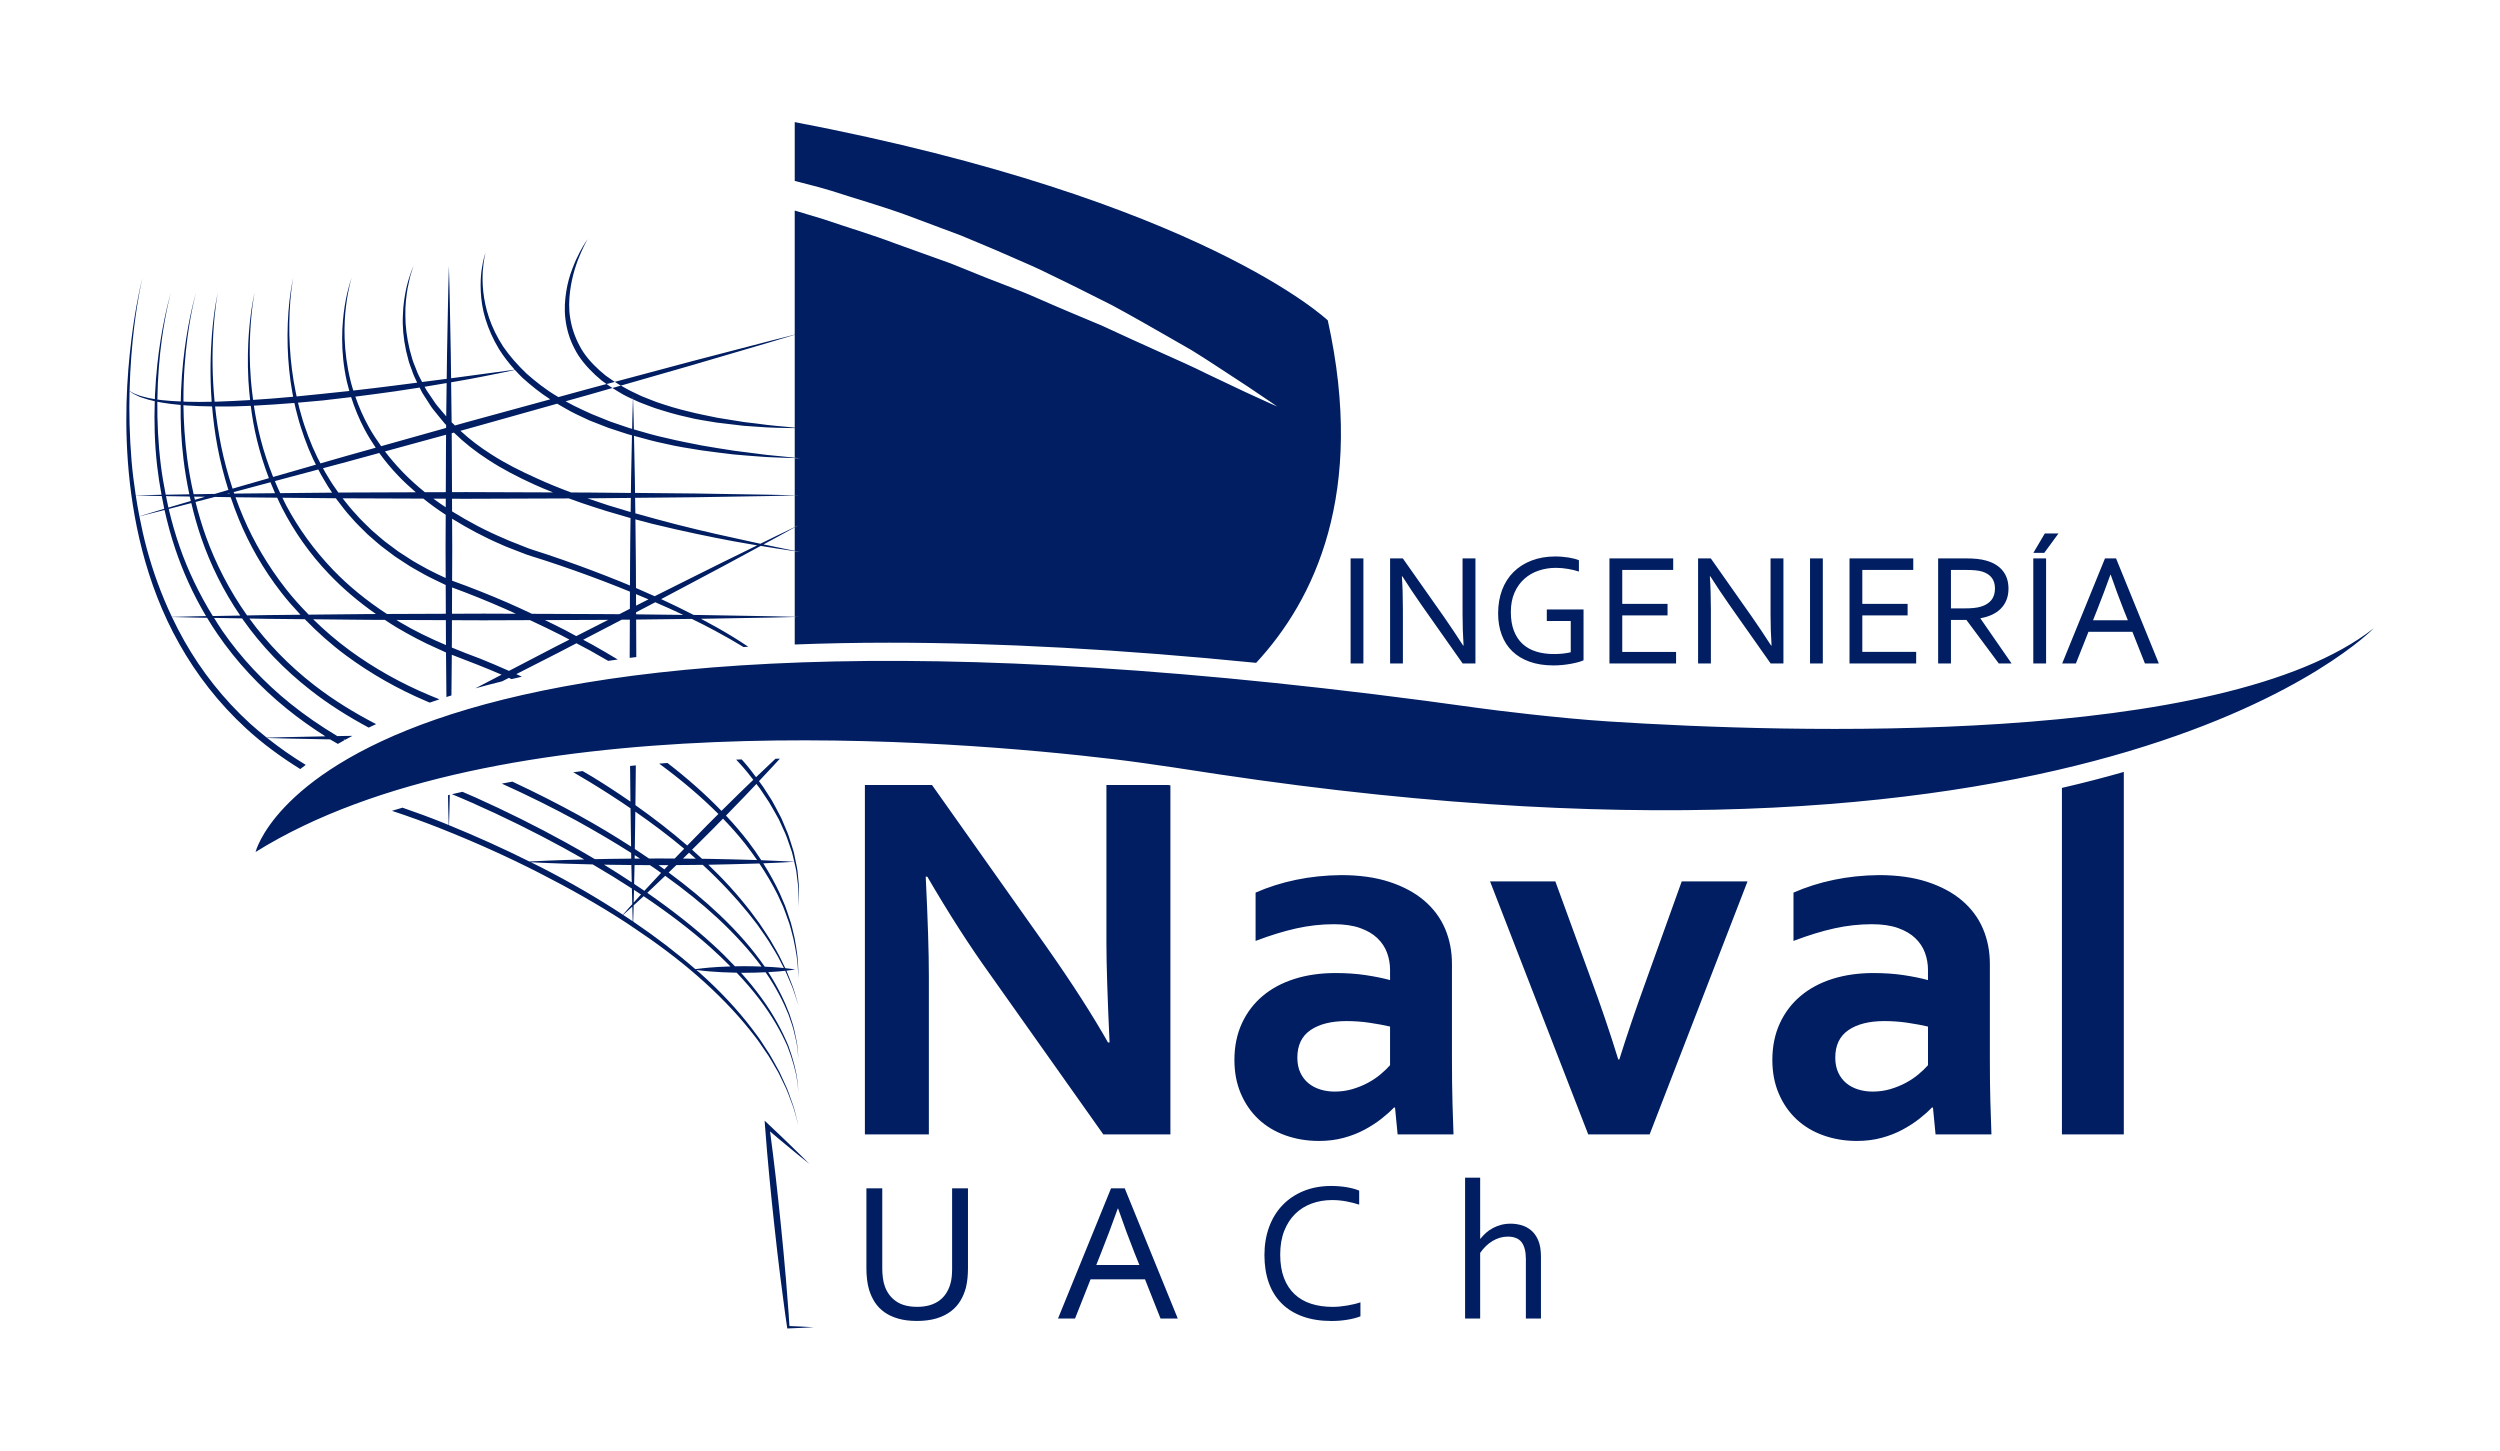 <?xml version="1.0" encoding="UTF-8"?>
<svg id="Layer_2" data-name="Layer 2" xmlns="http://www.w3.org/2000/svg" viewBox="0 0 2047 1187.77">
  <g id="Logos-IngNaval">
    <g id="Logo-IngNaval-Oficial-Pantone2758C">
      <rect y="0" width="2047" height="1187.77" style="fill: none;"/>
      <path d="M1943.57,514.47s-219.46,228.62-946.41,119.43c-12.23-1.84-54.69-8.61-84.86-12.22-132.18-15.8-506.13-46.91-703.04,75.94,0,0,59.71-250.1,1000.94-117.95,13.62,1.91,66.2,8.43,106.68,11.04,147.42,9.51,502.91,21.09,626.69-76.26Zm-451.04-57.25h-10.48v86.02h10.48v-86.02Zm-343.84,42.11c0-10.46-.28-19.61-.84-27.45h.39c4.58,7.24,9.78,15.03,15.62,23.4l33.75,47.95h10.48v-86.02h-10.55v45.78c0,8.69,.28,17.23,.83,25.58h-.38c-5.14-8.02-10.35-15.82-15.62-23.4l-33.75-47.96h-10.41v86.02h10.48v-43.9Zm223.69,34.46h-44.08v-29.89h37.09v-9.46h-37.09v-27.76h41.72v-9.46h-52.2v86.02h54.56v-9.45Zm-134.08-.52c3.81,3.69,8.53,6.53,14.17,8.55,5.63,2.01,12.15,3.03,19.51,3.03,2.49,0,5-.13,7.56-.38,2.54-.26,4.94-.61,7.16-1.03,2.23-.43,4.22-.89,5.95-1.38,1.73-.49,3.05-.97,3.95-1.44v-41.6h-30.08v9.45h19.61v25.59c-1.87,.47-4.01,.83-6.42,1.09-2.41,.26-4.85,.38-7.32,.38-5.34,0-10.2-.67-14.56-2.02-4.36-1.35-8.07-3.44-11.14-6.26-3.06-2.83-5.42-6.41-7.1-10.74s-2.51-9.47-2.51-15.43,1.01-11.39,3.03-15.91c2.01-4.52,4.71-8.28,8.1-11.28,3.38-3,7.3-5.24,11.73-6.71,4.44-1.48,9.1-2.23,13.99-2.23,3.34,0,6.68,.29,10.02,.88,3.35,.57,6.31,1.29,8.87,2.15v-9.26c-.99-.43-2.2-.83-3.67-1.23-1.45-.38-3.04-.71-4.76-.99-1.71-.28-3.51-.49-5.4-.64-1.89-.16-3.77-.22-5.66-.22-6.98,0-13.38,1.1-19.18,3.31-5.81,2.2-10.76,5.34-14.85,9.41-4.1,4.07-7.23,8.99-9.39,14.72-2.16,5.75-3.24,12.13-3.24,19.16,0,6.47,.99,12.34,2.96,17.61,1.97,5.27,4.86,9.75,8.68,13.44Zm162.57-33.94c0-10.46-.29-19.61-.85-27.45h.4c4.57,7.24,9.78,15.03,15.61,23.4l33.76,47.95h10.48v-86.02h-10.55v45.78c0,8.69,.27,17.23,.83,25.58h-.38c-5.15-8.02-10.35-15.82-15.63-23.4l-33.74-47.96h-10.41v86.02h10.48v-43.9Zm298.9,43.9h-11.25l35.04-86.02h9.06l35.02,86.02h-11.38l-10.26-25.91h-35.96l-10.28,25.91Zm14.01-35.36h28.52l-3.26-8.1c-3.53-8.91-7.13-18.63-10.8-29.19h-.25c-3.85,10.71-7.51,20.44-11,29.19l-3.22,8.1Zm-28.27-71.09h-11.2l-9.38,15.88h8.93l11.65-15.88Zm-569.16,20.43h-10.48v86.02h10.48v-86.02Zm571.95,471.64h50.67v-296.8c-15.86,4.56-32.75,8.94-50.67,13.08v283.72Zm-90.87-385.63h-10.48v-86.02h22.29c3.76,0,6.97,.15,9.6,.43,2.63,.27,5.04,.71,7.22,1.32,5.98,1.63,10.57,4.4,13.74,8.32,3.17,3.92,4.75,8.82,4.75,14.69,0,3.47-.56,6.58-1.66,9.32-1.12,2.74-2.68,5.13-4.7,7.14-2,2.01-4.43,3.65-7.22,4.95-2.81,1.28-5.94,2.23-9.36,2.82v.26l25.46,36.77h-10.48l-26.49-35.61h-12.66v35.61Zm0-45.06h10.35c3.22,0,5.96-.11,8.23-.33,2.27-.21,4.32-.6,6.12-1.16,3.64-1.11,6.43-2.89,8.41-5.33,1.98-2.44,2.95-5.63,2.95-9.58-.02-3.69-.97-6.66-2.81-8.91-1.84-2.25-4.41-3.87-7.65-4.85-1.55-.47-3.4-.82-5.53-1.03-2.16-.21-4.86-.31-8.16-.31h-11.9v31.5Zm-28.47,35.61h-44.1v-29.89h37.09v-9.46h-37.09v-27.76h41.72v-9.46h-52.2v86.02h54.58v-9.45Zm106.38-76.57h-10.48v86.02h10.48v-86.02Zm-895.75,581.94c0,2.01-.1,4.1-.32,6.25-.21,2.16-.58,4.1-1.11,5.86-.8,2.81-1.94,5.38-3.43,7.68-1.49,2.31-3.34,4.29-5.57,5.94-2.23,1.65-4.84,2.92-7.84,3.82-3.01,.89-6.45,1.35-10.32,1.35-7.13,0-12.84-1.49-17.17-4.46-4.33-2.97-7.42-7.03-9.29-12.19-.74-2.06-1.28-4.36-1.62-6.89-.34-2.52-.52-4.98-.52-7.36v-66.12h-12.99v65.8c0,2.86,.18,5.81,.52,8.83,.34,3.03,.92,5.87,1.71,8.53,1.13,3.66,2.68,7.04,4.7,10.15,2.02,3.11,4.61,5.79,7.77,8.05,3.15,2.26,6.93,4.02,11.35,5.3,4.4,1.27,9.52,1.91,15.37,1.91s11.43-.69,15.97-2.08c4.54-1.38,8.43-3.29,11.67-5.74,3.25-2.43,5.87-5.34,7.88-8.68,2.02-3.34,3.54-6.97,4.55-10.91,.58-2.34,1-4.86,1.27-7.57,.26-2.71,.4-5.31,.4-7.8v-65.8h-12.99v66.12Zm-136.25,6.19c-1.17-13.75-2.44-27.49-3.85-41.21-1.33-13.73-2.9-27.44-4.41-41.15-1.4-12.2-2.93-24.39-4.55-36.57,4.71,4.01,9.39,8.06,14.2,11.96,5.98,4.9,11.91,9.87,17.99,14.66-5.43-5.52-11.01-10.87-16.54-16.28-5.5-5.44-11.19-10.67-16.79-15.99l-3.33-3.17,.35,4.69c1.03,13.76,2.21,27.51,3.52,41.25,1.36,13.73,2.68,27.46,4.23,41.17,1.47,13.72,3.08,27.42,4.79,41.11,1.86,13.68,3.44,27.38,5.53,41.03l.14,.93,.85-.04c6.94-.3,13.87-.55,20.81-.99-6.63-.42-13.26-.67-19.88-.95-.79-13.51-2.05-26.96-3.04-40.45Zm314.99-116.49v-285.81c-.62-.09-1.26-.19-1.89-.28h-50.5v129.57c0,16.96,.86,44.05,2.57,81.25h-1.28c-12.83-22.67-29.51-48.61-50.03-77.83l-94.08-132.99h-54.95v286.09h52.38v-129.57c0-19.24-.86-46.4-2.57-81.46h1.29c17.53,30.07,34.49,56.52,50.89,79.32l93.23,131.71h54.95Zm-329.43-64.85c-2.25-3.29-4.58-6.71-7.01-10.27-2.39-3.57-5.33-6.95-8.1-10.61-11.5-14.36-25.95-29.37-43.01-44.26-15.43-13.45-33.13-26.73-52.46-39.59-.03,1.19-.05,1.88-.05,1.88,0,0-.02-.72-.06-1.95-2.02-1.34-3.97-2.71-6.03-4.04-21.77-14.17-45.65-27.65-70.89-40.53-25.24-12.89-51.99-24.92-79.63-35.92-13.38-5.33-26.9-10.24-40.74-14.79,2.82-.9,5.78-1.72,8.65-2.59,11.47,3.96,22.88,8.15,33.98,12.63,1.29,.52,2.56,1.07,3.84,1.6-.09-3.39-.22-8.29-.39-14.52-.06-2.97-.12-6.34-.19-9.9,.49-.12,.96-.25,1.45-.37-.07,3.71-.14,7.19-.2,10.28-.17,6.3-.3,11.24-.39,14.63,22.7,9.25,44.71,19.2,65.81,29.74,1.37-.08,2.92-.16,4.84-.27,6.08-.22,14.77-.76,25.19-1.01,4.63-.11,9.64-.26,14.88-.41-5.76-3.3-11.61-6.57-17.55-9.81-23.49-12.82-48.33-25.09-74.02-36.47-5.53-2.46-11.14-4.82-16.75-7.15,2.81-.68,5.71-1.3,8.57-1.96,3.42,1.47,6.88,2.91,10.26,4.43,25.78,11.55,50.67,23.98,74.23,36.97,8.2,4.48,16.15,9.09,23.97,13.75,3.92-.1,7.91-.18,12.03-.24,5.75-.1,11.72-.16,17.74-.2-.03-1.54-.05-3.1-.07-4.69-14.17-8.97-29.08-17.75-44.61-26.32-19.55-10.64-40.1-20.84-61.31-30.41,2.88-.54,5.76-1.09,8.67-1.62,18.96,8.84,37.33,18.18,54.93,27.86,14.73,8.15,28.81,16.63,42.25,25.31,0-.11,0-.22,0-.34-.11-9.62-.28-20.04-.44-30.99-10.76-7.36-21.96-14.61-33.61-21.68-4.35-2.64-8.77-5.24-13.23-7.84,2.54-.33,5.08-.66,7.64-.97,2.67,1.59,5.44,3.14,8.07,4.75,10.75,6.58,21.1,13.36,31.05,20.27-.13-9.39-.24-19.17-.29-29.22,1.58-.14,3.11-.31,4.7-.45-.06,11.24-.18,22.17-.33,32.56,15.28,10.79,29.5,21.87,42.43,33.06,5.46-5.6,11.01-11.27,16.63-16.99,2.97-2.97,5.92-5.9,8.87-8.85-14.14-14.18-30.5-28.02-48.48-41.24,2.27-.17,4.5-.36,6.79-.52,16.35,12.6,31.24,25.79,44.21,39.23,5.25-5.22,10.45-10.37,15.49-15.26,3.62-3.55,7.15-6.92,10.57-10.18-3.35-4.36-6.78-8.66-10.5-12.72-1.13-1.33-2.38-2.54-3.54-3.83,1.51-.05,3.02-.1,4.53-.14,.51,.6,1.07,1.14,1.57,1.75,3.62,4.08,6.95,8.4,10.21,12.78,3.91-3.71,7.63-7.22,11.03-10.48,1.69-1.62,3.33-3.16,4.89-4.62,1.19-.02,2.38-.02,3.58-.04-1.95,2.15-4.01,4.4-6.29,6.82-3.36,3.56-6.98,7.46-10.82,11.57,1.13,1.55,2.29,3.08,3.41,4.64l7.07,11.02c2.19,3.77,4.13,7.69,6.2,11.53,2.21,3.77,3.54,7.97,5.35,11.93,1.85,3.96,3.11,8.14,4.39,12.3l1.96,6.23c.54,2.11,.9,4.26,1.36,6.39,.8,4.28,1.97,8.49,2.15,12.86,.29,4.34,1.01,8.65,.88,12.99l-.36,13.01-.12-12.99c-.02-4.32-.94-8.6-1.33-12.89-.26-3.73-1.23-7.34-2.08-10.96-1.33,.07-4.32,.24-8.74,.49-4.32,.16-10,.47-16.63,.73,5.34,8.47,9.91,16.81,13.59,24.76,1.47,3.42,2.89,6.73,4.26,9.93,1.25,3.24,2.2,6.47,3.25,9.51,2.27,6.04,3.25,11.91,4.57,17.07,2,10.48,2.95,18.84,2.94,24.54,.19,5.7,.29,8.74,.29,8.74,0,0-.2-3.03-.59-8.72-.16-5.71-1.47-13.99-3.68-24.32-1.44-5.1-2.55-10.89-4.96-16.82-1.12-2.99-2.14-6.15-3.46-9.33-1.44-3.13-2.93-6.37-4.47-9.72-4.06-8.19-9.09-16.79-14.94-25.51-1.76,.06-3.5,.12-5.37,.16-10.42,.24-22.58,.71-35.61,.87-.25,0-.53,0-.79,0,2.76,2.65,5.5,5.3,8.1,7.95,13.44,13.61,24.59,27.21,33.6,39.86,4.27,6.49,8.46,12.43,11.65,18.36,1.64,2.93,3.37,5.66,4.73,8.42,1.35,2.77,2.63,5.41,3.85,7.91,.39,.74,.72,1.47,1.07,2.2,1.75,.21,3.31,.41,4.55,.54,2.29,.29,3.6,.53,3.6,.53,0,0-1.31,.24-3.6,.53-1,.1-2.25,.27-3.6,.43,1.48,3.39,2.62,6.61,3.77,9.45,1.68,3.99,2.72,7.52,3.54,10.38,1.7,5.71,2.6,8.75,2.6,8.75,0,0-1-3.01-2.88-8.66-.9-2.83-2.05-6.32-3.86-10.24-1.29-2.87-2.54-6.14-4.16-9.58-1.49,.18-3.09,.36-4.88,.5-2.71,.24-5.8,.44-9.02,.61,7.96,12.36,13.59,24.16,17.37,34.28,1.77,5.76,3.72,10.79,4.44,15.44,.91,4.59,1.95,8.44,2.07,11.67,.61,6.41,.93,9.83,.93,9.83,0,0-.41-3.41-1.17-9.8-.19-3.22-1.33-7.04-2.34-11.58-.83-4.6-2.89-9.57-4.79-15.24-4.11-10.22-10.15-22.11-18.67-34.49-5.54,.26-11.53,.43-17.58,.44-.85,0-1.7-.02-2.55-.03,6.14,6.84,11.7,13.65,16.53,20.34,10.33,14.17,17.47,27.77,22.24,39.39,4.3,11.82,6.5,21.47,7.32,28.13,.66,6.68,1.02,10.24,1.02,10.24,0,0-.44-3.55-1.25-10.21-.97-6.62-3.39-16.2-7.93-27.82-5.01-11.44-12.41-24.75-22.97-38.55-5.4-7.09-11.61-14.3-18.5-21.56-8.33-.15-16.34-.54-22.65-1.1-3.92-.31-7.19-.8-9.48-1.04-.34-.04-.61-.08-.91-.12,.87,.76,1.8,1.51,2.66,2.27,17.06,15.16,31.29,30.62,42.53,45.35,2.72,3.75,5.59,7.21,7.92,10.86,2.36,3.63,4.64,7.13,6.82,10.49,2.08,3.42,3.84,6.85,5.65,10.05,.89,1.61,1.76,3.18,2.6,4.71,.73,1.59,1.44,3.15,2.13,4.66,1.37,3.03,2.67,5.89,3.9,8.58,1.19,2.71,1.97,5.38,2.87,7.8,1.75,4.85,3.24,8.98,3.96,12.47,1.73,6.89,2.66,10.57,2.66,10.57,0,0-1-3.65-2.89-10.5-.79-3.47-2.37-7.56-4.22-12.36-.96-2.39-1.79-5.03-3.03-7.7-1.28-2.66-2.63-5.48-4.07-8.46-.72-1.49-1.46-3.02-2.22-4.58-.88-1.51-1.77-3.05-2.69-4.63-1.87-3.14-3.69-6.5-5.84-9.86Zm-134.31-156c7.77,4.76,15.32,9.58,22.68,14.46-.1-4.43-.21-9.15-.31-14.17-6.05-.05-12.05-.1-17.83-.21-1.54-.02-3.02-.06-4.54-.08Zm15.42,40.98c1-1.13,2.51-2.85,4.56-5.18,.95-1.03,1.99-2.19,3.12-3.45-.08-3.83-.18-8.09-.29-12.81-10.29-6.68-20.99-13.27-32.07-19.74-7.8-.2-15.18-.44-21.8-.59-10.42-.25-19.11-.78-25.19-1.01-1.37-.08-2.56-.14-3.66-.2,2.93,1.47,5.9,2.9,8.79,4.39,23.71,12.11,45.99,25.11,66.56,38.59Zm8.06,5.36c-.09-3.06-.2-7.06-.34-11.97,0,0,0-.02,0-.03-.83,.76-1.68,1.53-2.4,2.21-2.29,2.04-3.98,3.56-5.11,4.56,2.65,1.74,5.26,3.48,7.85,5.23Zm105.48,37.07c-9.64-12.99-21.8-26.46-36.25-39.87-12.58-11.64-26.95-23.18-42.64-34.42-4.33,4.11-8.44,7.99-12.17,11.57-.86,.83-1.66,1.57-2.5,2.36,19.95,13.85,38.09,28.07,53.78,42.41,6.49,5.9,12.41,11.84,18,17.76,2.49-.05,5.01-.09,7.54-.09,4.84,0,9.66,.12,14.24,.29Zm-76.26-83.04c-2.45,0-4.87,.02-7.32,.03-.24,0-.48,0-.73,0,1.62,1.15,3.17,2.32,4.76,3.47,1.09-1.16,2.17-2.31,3.3-3.5Zm28.09-.23c-7.04,.1-14.24,.16-21.57,.2-2.14,2.08-4.24,4.11-6.31,6.08,15.42,11.4,29.55,23.07,41.93,34.86,14.91,14.11,27.22,28.48,36.74,42.23,4.33,.2,8.41,.45,11.93,.76,1.37,.11,2.54,.25,3.73,.38-.28-.54-.53-1.07-.83-1.61-1.27-2.46-2.61-5.05-4.01-7.77-1.42-2.71-3.21-5.38-4.91-8.25-3.3-5.81-7.62-11.61-12-17.95-9.27-12.32-20.65-25.52-34.13-38.87-3.38-3.36-6.9-6.72-10.55-10.08Zm19.07-40.33c6.58,7.04,12.65,14.13,18.12,21.23,3.94,5.11,7.44,10.22,10.74,15.3,7.37,.27,13.62,.63,18.3,.8,4.4,.25,7.38,.41,8.72,.49-.13-.55-.26-1.09-.38-1.64-.51-2.09-.93-4.21-1.52-6.28l-2.11-6.12c-1.38-4.08-2.73-8.17-4.67-12.04-1.9-3.87-3.32-7.96-5.6-11.63-2.15-3.73-4.16-7.54-6.43-11.2l-7.16-10.75c-1.02-1.37-2.08-2.71-3.1-4.08-3.11,3.32-6.32,6.73-9.7,10.23-4.87,5.1-10,10.37-15.21,15.68Zm-27.79,27.92c2.81,2.48,5.48,4.97,8.16,7.45,1.98,.03,4.04,.03,5.98,.07,13.03,.16,25.19,.63,35.61,.87,1.22,.03,2.32,.07,3.49,.11-3.04-4.41-6.24-8.85-9.75-13.3-5.47-6.93-11.56-13.81-18.14-20.63-2.92,2.97-5.82,5.94-8.76,8.92-5.58,5.57-11.11,11.09-16.58,16.51Zm-7.41,7.28c3.56,.02,6.98,.07,10.47,.11-1.86-1.64-3.65-3.29-5.56-4.93-1.64,1.62-3.28,3.24-4.9,4.82Zm-39.47-7.86c3.95,2.58,7.8,5.19,11.62,7.82,2.86-.01,5.7-.03,8.57-.04,4.18,.02,8.31,.04,12.46,.06,.17-.18,.33-.35,.5-.53,2.34-2.46,4.84-5.01,7.28-7.52-12.27-10.26-25.67-20.41-40-30.36-.15,9.93-.3,19.47-.4,28.28,0,.78-.02,1.52-.03,2.29Zm-.12,7.87c1.44,0,2.91-.01,4.36-.02-1.44-.94-2.85-1.89-4.31-2.82-.02,.97-.03,1.89-.05,2.84Zm-.43,20.74c2.81,1.88,5.64,3.75,8.39,5.64,.89-.96,1.74-1.89,2.69-2.89,3.42-3.62,7.1-7.59,11-11.77-1.99-1.4-3.91-2.82-5.94-4.21-1.06-.72-2.18-1.43-3.25-2.15-4.19-.02-8.41-.03-12.55-.06-.11,5.52-.22,10.66-.34,15.45Zm-.36,15.27c1.8-2.01,3.78-4.22,5.98-6.63-1.88-1.26-3.82-2.5-5.74-3.75-.09,3.74-.17,7.21-.24,10.38Zm50.48,54.54c.5-.07,1.05-.15,1.73-.24,2.29-.23,5.56-.73,9.48-1.04,4.99-.44,11.08-.77,17.51-.97-5.15-5.19-10.53-10.39-16.36-15.59-15.95-14.22-34.38-28.24-54.68-41.91-3.03,2.81-5.81,5.33-8.2,7.51,0,.33-.02,.7-.02,1.03-.14,5.06-.26,9.14-.35,12.23,18.69,12.69,35.76,25.76,50.89,38.96Zm.3-495.45c25.28-7.44,46.34-13.64,61.09-17.97,9.48-2.85,16.29-4.9,19.98-6.01v76.03c-2.07-.21-4.77-.48-8.11-.81-4.01-.42-8.91-.71-14.48-1.43-5.57-.73-11.85-1.55-18.71-2.32-6.81-1.09-14.18-2.28-21.98-3.53-7.7-1.71-15.92-3.07-24.21-5.31-8.38-1.91-16.82-4.58-25.33-7.44-4.17-1.65-8.43-3.19-12.59-4.96-4.05-2.01-8.26-3.76-12.2-5.98-1.56-.92-3.15-1.78-4.73-2.66-2.29,.66-4.61,1.32-6.93,1.99,2.96,1.93,6.05,3.66,9.08,5.49,2.5,1.38,5.08,2.57,7.67,3.73,.05-1.85,.08-2.83,.08-2.83,0,0,.03,1.01,.08,2.9,1.63,.73,3.26,1.45,4.86,2.22,4.31,1.77,8.69,3.29,12.99,4.92,8.74,2.81,17.39,5.42,25.92,7.24,8.44,2.25,16.82,3.22,24.66,4.63,7.91,.94,15.38,1.83,22.28,2.65,6.92,.55,13.27,.95,18.9,1.29,5.62,.35,10.54,.32,14.58,.46,3.37,.05,6.1,.1,8.18,.13v24.27c2.92,.31,4.52,.47,4.52,.47,0,0-1.61-.05-4.52-.15v30.46c2.03,.05,3.15,.07,3.15,.07,0,0-1.12,.03-3.15,.07v25.88c2.03-.97,3.15-1.51,3.15-1.51,0,0-1.13,.62-3.15,1.73v19.26c2.92,.6,4.52,.93,4.52,.93,0,0-1.6-.24-4.52-.68v53.75c2.05,.05,3.15,.08,3.15,.08,0,0-1.1,.03-3.15,.08v22.46c24.48-.95,50.2-1.47,77.37-1.47,90.17,0,190.77,5.56,300.43,16.5,47.74-51.49,89.98-139.02,58.66-280.42,0,0-103.12-98.5-436.46-162.35v48.17c9.94,2.6,20.07,5.05,30.09,8.12,20.11,6.55,40.85,12.4,61.05,19.73,10.06,3.76,20.13,7.53,30.15,11.28l15,5.62c4.91,2.05,9.81,4.1,14.68,6.14,9.76,4.05,19.4,8.19,28.87,12.38,9.49,4.15,18.91,8.13,27.89,12.68,18.15,8.68,35.49,17.48,51.95,25.75,16.23,8.72,31.32,17.45,45.27,25.41,6.96,3.99,13.64,7.82,19.98,11.46,6.27,3.77,12.04,7.67,17.55,11.16,10.92,7.14,20.43,13.37,28.27,18.5,15.58,10.38,24.33,16.51,24.33,16.51,0,0-9.83-4.31-26.79-12.18-8.43-4-18.66-8.86-30.4-14.43-11.59-5.82-24.99-11.74-39.54-18.27-14.57-6.5-30.26-13.68-46.79-21.36-16.83-7.05-34.59-14.4-52.75-22.43-18.14-8.1-37.63-14.64-56.8-22.77-4.83-1.94-9.68-3.89-14.54-5.85l-14.84-5.32c-9.91-3.56-19.86-7.14-29.81-10.72-19.78-7.5-40.05-13.49-59.74-20.22-7.77-2.26-15.45-4.6-23.09-6.94v101.6c-3.72,.94-10.63,2.7-20.26,5.14-14.87,3.87-36.12,9.4-61.62,16.04-19.61,5.24-41.75,11.15-65.42,17.48,1.62,1.08,3.25,2.13,4.96,3.08,22.12-6.35,42.83-12.3,61.28-17.6Zm351.29,674.91l43.42,106.58h-14.12l-12.71-32.1h-44.57l-12.71,32.1h-13.94l43.41-106.58h11.23Zm7.95,52.75c-4.37-11.05-8.83-23.1-13.37-36.18h-.3c-4.76,13.28-9.3,25.33-13.62,36.17l-3.99,10.04h35.33l-4.04-10.03ZM245.86,629.7c-15.89-9.85-30.95-20.91-44.52-33.42-22.18-20.37-40.53-44.1-54.53-69.07-14.11-24.96-23.78-51.13-30.35-76.46-6.57-25.37-10.07-49.95-11.76-72.69-3.34-45.56,.55-83.58,4.18-109.82,3.79-26.29,7.79-40.95,7.79-40.95,0,0-3.68,14.75-6.88,41.07-1.69,14.07-3.21,31.57-3.7,51.66,.45,.28,.97,.61,1.62,1.02,.94,.71,2.3,1.25,3.9,1.85,1.59,.62,3.37,1.41,5.53,1.88,2.77,.81,6.04,1.49,9.66,2.06,.05-1.24,.06-2.55,.11-3.76,.83-17.47,2.65-32.62,4.63-45,4.05-24.77,8.42-38.45,8.42-38.45,0,0-4.05,13.79-7.51,38.59-1.8,13.28-3.33,29.9-3.59,48.94,1.24,.17,2.51,.34,3.83,.49,4.62,.53,9.84,.85,15.32,1.09,.06-3.04,.11-6.11,.24-9.02,.73-16.76,2.42-31.3,4.3-43.18,3.81-23.77,7.97-36.91,7.97-36.91,0,0-3.84,13.24-7.06,37.04-1.85,13.94-3.36,31.7-3.25,52.16,1.02,.04,1.96,.1,3.01,.13,6.26,.21,13.05,.17,20.1,0-1.59-21.65-.92-40.35,.18-54.74,1.83-22.2,4.85-34.59,4.85-34.59,0,0-2.55,12.49-3.79,34.67-.8,14.42-.92,33.09,1.16,54.62,.64-.02,1.23-.02,1.87-.04,8.65-.23,17.76-.79,27.19-1.29-.62-5.66-1.11-11.18-1.4-16.4-.79-14.85-.39-27.82,.39-38.45,1.64-21.28,4.72-33.11,4.72-33.11,0,0-2.6,11.94-3.65,33.18-.52,10.6-.58,23.52,.58,38.25,.42,5.21,1.06,10.73,1.82,16.37,10.64-.65,21.65-1.53,32.81-2.57-.21-1.07-.44-2.13-.64-3.19-1.15-6.24-1.98-12.53-2.63-18.83-1.28-12.61-1.63-25.29-1.15-37.93,.48-12.63,1.82-25.25,4.4-37.6-2.13,12.44-2.97,25.05-3.15,37.64-.13,12.59,.57,25.18,2.17,37.64,.8,6.23,1.83,12.43,3.09,18.57,.23,1.15,.51,2.3,.75,3.45,6.95-.66,13.93-1.36,20.93-2.12,7.43-.72,14.84-1.52,22.2-2.33-.71-2.54-1.41-5.09-1.98-7.58-5.75-25.5-4.05-47.5-1.74-62.31,2.44-14.91,5.69-22.95,5.69-22.95,0,0-2.78,8.2-4.64,23.1-1.86,14.81-2.44,36.58,3.68,61.44,.65,2.61,1.43,5.27,2.25,7.93,11.41-1.29,22.65-2.65,33.45-4.03,6.48-.84,12.73-1.64,18.86-2.43-1.66-3.34-3.21-6.65-4.29-10.08-.93-2.73-2.12-5.33-2.79-8.04-.68-2.7-1.35-5.35-2.01-7.95-2.26-10.45-3.07-20.29-2.62-28.94,.16-8.66,1.54-16.11,2.77-22.17,2.81-12.08,6.04-18.43,6.04-18.43,0,0-.7,1.62-1.66,4.78-1.05,3.13-2.16,7.84-3.33,13.86-.95,6.05-1.99,13.46-1.78,21.98-.06,8.51,1.17,18.08,3.58,28.21,.71,2.51,1.43,5.07,2.16,7.68,.72,2.61,1.95,5.11,2.92,7.74,1.26,3.7,3.11,7.24,5.03,10.83,7.04-.91,13.78-1.78,20.16-2.6,.1-6.95,.19-13.72,.26-20.1,.42-21.72,.76-39.81,1.01-52.48,.34-12.67,.53-19.91,.53-19.91,0,0,.19,7.24,.53,19.91,.24,12.67,.59,30.76,1.01,52.48,.06,6.24,.15,12.84,.25,19.63,1.56-.2,3.2-.41,4.71-.61,23.62-3.18,41-5.53,47.38-6.39-4.87-5.4-9.19-11.04-12.83-16.81-4.98-8.24-8.64-16.61-11.07-24.61-2.52-7.99-3.54-15.64-3.88-22.39-.33-6.75-.03-12.65,.61-17.44,1.27-9.6,3.35-14.76,3.35-14.76,0,0-1.61,5.31-2.29,14.86-.66,9.49-.11,23.39,5.14,38.78,2.62,7.67,6.44,15.63,11.49,23.39,5.22,7.68,11.72,15,19,22.02,7.59,6.68,15.81,13.24,25.02,18.65,.39,.27,.83,.47,1.23,.72,8.34-2.28,16.58-4.53,24.68-6.75,4.99-1.33,9.91-2.65,14.78-3.95l1.87,1.34c.93,.72,1.94,1.29,2.92,1.92-6.02,1.73-12.11,3.48-18.31,5.26-6.58,1.85-13.3,3.74-20.04,5.63,2.3,1.22,4.64,2.41,6.92,3.7,4.8,2.48,9.83,4.57,14.73,6.88,5.04,2.03,10.09,4.07,15.11,6.1,5.14,1.75,10.25,3.49,15.33,5.22,.8,.24,1.59,.46,2.39,.69,.06-2.97,.12-5.78,.17-8.31,.21-7.44,.36-12.9,.45-15.95,.05,.02,.11,.05,.16,.07,.09,3.07,.24,8.49,.45,15.88,.05,2.65,.11,5.59,.18,8.72,8.98,2.66,17.88,5.22,26.65,7.1,9.94,2.46,19.7,4.2,28.92,6.08,9.25,1.71,18.07,2.92,26.18,4.26,8.16,1.04,15.63,2,22.26,2.85,6.62,.94,12.45,1.29,17.22,1.82,4.45,.47,7.97,.83,10.5,1.1v.32c-2.55-.09-6.1-.2-10.58-.36-4.8-.26-10.65-.29-17.33-.86-6.68-.5-14.23-1.02-22.45-1.82-8.19-1.06-17.09-1.97-26.46-3.38-9.34-1.57-19.25-2.92-29.32-5.38-8.38-1.7-16.9-4.02-25.49-6.45,.2,10.04,.45,22.01,.72,35.5,.04,3.61,.1,7.44,.15,11.25,17.44,.17,33.88,.32,48.83,.47,25.53,.42,46.8,.77,61.69,1.01,9.62,.22,16.53,.38,20.25,.46v.14c-3.72,.08-10.62,.24-20.25,.46-14.89,.24-36.16,.59-61.69,1.01-14.93,.14-31.35,.3-48.77,.47,.06,4.1,.12,8.38,.19,12.68,11.4,3.17,22.48,6.27,33.07,8.96,11.71,2.97,22.82,5.68,33.12,7.99,13.76,3.1,25.95,5.8,36.17,7.98,5.28-2.58,9.99-4.89,14.05-6.88,6.45-3.1,11.22-5.39,14.11-6.78v.22c-2.81,1.55-7.42,4.08-13.62,7.5-3.51,1.9-7.56,4.08-12,6.48,4.07,.86,7.83,1.64,11.17,2.3,6.35,1.31,11.22,2.31,14.45,2.98v.26c-3.27-.49-8.2-1.23-14.64-2.19-3.89-.58-8.34-1.31-13.22-2.14-8.65,4.67-18.82,10.17-30.17,16.3-15.29,8.08-32.7,17.46-51.36,27.27,9.3,4.29,18.19,8.64,26.6,12.97,1.75,.02,3.63,.04,5.34,.06,24.18,.42,44.33,.77,58.43,1.01,8.95,.22,15.45,.37,19.01,.46v.15c-3.57,.09-10.06,.24-19.01,.46-13.98,.24-33.9,.59-57.79,1,4.5,2.38,8.9,4.76,13.09,7.12,9.48,5.33,18.01,10.65,25.64,15.77-1.29,.08-2.58,.16-3.86,.24-7.06-4.31-14.85-8.76-23.27-13.3-6.02-3.25-12.41-6.5-19.07-9.74-14.1,.15-29.39,.37-45.6,.54,.05,10.16,.09,20.42,.14,30.7-1.81,.23-3.65,.45-5.44,.68,.05-10.48,.09-20.96,.14-31.32-2.2,.02-4.41,.04-6.64,.05-10.36,5.39-20.92,10.89-31.56,16.43,2.67,1.45,5.38,2.84,8.04,4.33,6.8,3.87,13.59,7.76,20.27,11.85-2.62,.37-5.28,.72-7.86,1.1-4.94-2.88-9.9-5.71-14.88-8.51-3.66-2.03-7.4-3.93-11.09-5.89-4.95,2.58-9.9,5.15-14.86,7.73-11.51,5.86-23,11.72-34.36,17.5,1.52,.69,3,1.45,4.51,2.15-2.87,.64-5.66,1.3-8.46,1.96-.73-.32-1.43-.68-2.16-1-1.88,.96-3.73,1.9-5.6,2.85-7.54,1.86-14.85,3.77-21.88,5.73,7.08-3.68,14.25-7.42,21.53-11.2-6.51-2.8-13.05-5.53-19.65-8.13l-17-6.58-4.12-1.6c-.05,11.51-.17,22.61-.31,33.31-1.36,.43-2.76,.85-4.1,1.28-.15-11.65-.29-23.76-.34-36.38,0-.03,0-.05,0-.08l-7.99-3.64c-11.24-4.93-21.94-10.72-32.35-16.82-3.33-1.98-6.52-4.13-9.74-6.23-4.62-.02-9.28-.04-13.82-.05-15.59-.16-30.61-.31-44.86-.45,9.21,9.05,19.14,17.6,29.79,25.41,19.98,14.64,42.11,27.04,65.37,36.76,2.75,1.09,5.48,2.24,8.22,3.38-2.68,.89-5.32,1.78-7.91,2.69-.82-.34-1.62-.7-2.45-1.02-23.56-9.98-45.99-22.69-66.26-37.69-12.16-9-23.34-19-33.62-29.58-10.8-.11-21.24-.22-30.89-.31-5.03-.09-9.83-.17-14.49-.25,14.58,20.1,32.57,38.67,53.16,54.59,15.63,12.13,32.74,22.63,50.59,31.87-2.06,.95-4.09,1.9-6.07,2.85-16.77-9-32.87-19.11-47.66-30.7-21.49-16.76-40.25-36.36-55.22-57.59-.26-.37-.48-.76-.74-1.13-8.4-.14-16.09-.28-22.98-.4,2.23,3.56,4.4,7.14,6.82,10.64,15.12,21.89,34.07,42.17,55.85,59.67,12,9.65,24.86,18.43,38.24,26.47,2.17-.04,4.36-.09,6.61-.13,1.84-.02,3.84-.05,5.74-.07-1.98,1.05-3.91,2.1-5.8,3.15-.51-.01-1-.02-1.51-.03,.26,.15,.52,.29,.78,.43-1.82,1.01-3.6,2.03-5.35,3.04-2.12-1.25-4.3-2.4-6.39-3.7-15.07-.3-27.81-.56-37.3-.75-6.17-.17-10.95-.31-14.17-.4,9.98,7.98,20.53,15.34,31.55,22.03-1.53,1.13-3.01,2.25-4.46,3.38Zm274.95-133.79c2.22-1.13,4.49-2.28,6.68-3.4,1.18-.6,2.31-1.16,3.48-1.76-3.36-1.43-6.76-2.85-10.2-4.27,.01,3.13,.03,6.27,.04,9.43Zm15.72-2.78c-2.3,1.2-4.53,2.39-6.87,3.6-2.9,1.51-5.88,3.06-8.83,4.59,0,.57,0,1.14,0,1.7,13.58,.14,26.53,.31,38.68,.46-7.36-3.47-15.04-6.92-22.99-10.36Zm-16.25-67.88c.17,11.81,.32,24.26,.38,37.15,.03,6.26,.06,12.63,.09,19.07,5.2,2.21,10.29,4.46,15.29,6.72,20.03-10.12,38.92-19.4,55.26-27.59,10.69-5.24,20.32-9.95,28.69-14.05-1.89-.32-3.83-.65-5.85-1-8.48-1.37-18.01-3.16-28.38-5.23-10.38-2.03-21.58-4.46-33.42-7.12-5.9-1.39-11.97-2.82-18.17-4.28-4.54-1.2-9.22-2.44-13.89-3.67Zm-150.35-60.98c.05,12.56,.11,25.54,.17,38.7,3.84-.01,7.67-.03,11.51-.04,24.01,.09,47.98,.17,71.24,.26-5.35-2.1-10.67-4.3-15.92-6.7-12.89-5.9-25.57-12.4-37.31-20.11-10.25-6.61-19.64-13.99-27.97-22.16-.6,.16-1.19,.33-1.79,.49,.02,3.19,.06,6.32,.07,9.57Zm.14,138.27c8.61-.03,17.25-.07,25.91-.1,8.83,.03,17.65,.07,26.44,.1-3.04-1.37-6.06-2.79-9.12-4.13-14.2-6.24-28.62-12.08-43.14-17.4-.03,7.24-.06,14.41-.09,21.53Zm96.16,21.16c-2.02-1.05-4.01-2.17-6.04-3.21-8.66-4.41-17.42-8.61-26.23-12.71-12.59,.05-25.27,.1-37.98,.14-8.66-.03-17.31-.07-25.93-.1-.03,7.57-.06,15.05-.09,22.41,7.59,3.13,15.26,6.15,23.07,9.02,7.99,3.2,15.89,6.59,23.74,10.07,12.48-6.49,25.16-13.09,37.85-19.7,3.88-1.98,7.75-3.95,11.62-5.92Zm31.78-16.18c-2.46,.01-4.85,.04-7.34,.05-14.43,.05-29.34,.11-44.46,.17,5.47,2.67,10.95,5.33,16.36,8.11,3.12,1.62,6.18,3.34,9.28,5,8.8-4.48,17.52-8.92,26.16-13.32Zm17.79-23.08c-3.38-1.38-6.8-2.75-10.25-4.13-14.94-5.91-30.54-11.66-46.5-17.12-7.98-2.72-16.07-5.38-24.21-7.89-4.34-1.27-8.14-3.03-12.24-4.52-4.01-1.6-8.12-3-12.03-4.87-14.04-6-27.54-13.23-40.39-21.17,.04,8.17,.07,16.37,.11,24.58-.04,8.74-.07,17.46-.11,26.16,15.35,5.47,30.39,11.49,45.3,17.94,6.75,2.94,13.43,6.04,20.09,9.18,18.78,.07,37.31,.14,55.1,.21,5.56,.02,10.98,.06,16.39,.1,2.92-1.49,5.79-2.95,8.68-4.42,.02-4.71,.04-9.4,.06-14.05Zm.49-60.24c-.33-.09-.65-.17-.98-.26-6.36-1.86-12.82-3.76-19.36-5.67-6.48-2.12-13.09-4.14-19.67-6.41-3.49-1.23-6.99-2.48-10.49-3.75-27.26,.1-55.69,.2-84.2,.3-3.83-.01-7.65-.03-11.48-.04,.01,3.43,.03,6.9,.04,10.35,13.47,8.37,27.71,15.95,42.59,22.18,3.85,1.84,7.88,3.27,11.83,4.87,3.95,1.47,7.97,3.34,11.84,4.48,8.2,2.6,16.3,5.32,24.3,8.12,16.01,5.6,31.62,11.49,46.6,17.54,2.87,1.16,5.69,2.33,8.5,3.51,.03-5.73,.05-11.42,.08-17.01,.05-13.29,.22-26.08,.39-38.2Zm.24-16.49c-11.28,.11-22.97,.22-34.96,.33-.19,0-.38,0-.57,0,5.49,1.89,11,3.68,16.41,5.51,6.4,1.94,12.72,3.85,18.95,5.73,.06-3.91,.12-7.83,.17-11.58Zm-132.74-56.82c-2.27,.62-4.52,1.24-6.79,1.86,7.67,7.1,16.25,13.59,25.35,19.33,11.52,7.43,24.05,13.71,36.8,19.41,9.33,4.36,18.92,8.16,28.5,11.75,4.64,.02,9.34,.03,13.9,.05,12.01,.11,23.72,.23,35.02,.34,.05-3.8,.11-7.62,.15-11.22,.28-13.7,.52-25.82,.73-35.95-1.27-.36-2.52-.69-3.8-1.06-5.18-1.7-10.39-3.41-15.63-5.13-5.14-2.01-10.3-4.03-15.46-6.05-5-2.42-10.1-4.62-14.99-7.21-3.79-2.19-7.66-4.21-11.37-6.47-23.62,6.64-48,13.49-72.42,20.35Zm-14.41-37.87c.15,10.42,.3,21.31,.41,32.72l1.33,1.29c.44,.46,.94,.89,1.39,1.35,3.28-.92,6.55-1.84,9.83-2.76,22.96-6.28,45.87-12.54,68.18-18.64-8.28-5.3-15.84-11.43-22.82-17.73-2.13-2.07-4.16-4.19-6.11-6.35-2.28,.49-6.01,1.29-11.05,2.37-8.68,1.7-21.06,4.3-36.01,6.88-1.65,.28-3.43,.59-5.14,.88Zm-172.68,191c-13.86-20.2-24.31-41.71-31.68-62.93-3.42-9.84-6.11-19.57-8.38-29.17-6.88,1.79-13.05,3.4-18.49,4.81,2.46,10.42,5.44,21.01,9.2,31.68,6.6,18.82,15.62,37.75,26.89,56,6.72-.12,14.23-.25,22.45-.39Zm-40.48-93.81c-.28-1.22-.58-2.44-.84-3.65-7.24-.12-13.75-.22-19.46-.32,.63,3.12,1.23,6.21,1.96,9.37,5.39-1.59,11.52-3.39,18.35-5.4Zm3.4-1c2.68-.79,5.44-1.6,8.31-2.44-3.09-.05-6.08-.1-8.97-.15,.2,.86,.45,1.73,.66,2.59Zm86.42,94.15c-5.54-5.93-10.89-11.98-15.76-18.27-14.77-18.96-26.26-39.39-34.62-59.71-2.54-6.13-4.74-12.22-6.78-18.28-4.45-.07-8.8-.14-12.96-.21-5.58,1.45-10.87,2.83-15.83,4.12,2.37,9.47,5.17,19.07,8.68,28.74,7.87,21.74,19,43.62,33.53,64.17,5.22-.09,10.67-.18,16.36-.28,8.6-.09,17.85-.18,27.38-.28Zm-58.07-99.13c-.05-.14-.09-.29-.14-.43-.6,.16-1.17,.3-1.77,.46,.62,0,1.27-.02,1.9-.03Zm158.67,4.04c-22.18-.08-44.07-.16-65.01-.24-.37,0-.73,0-1.1-.01,3.44,4.37,6.88,8.74,10.7,12.78,4.02,4.78,8.7,8.93,13.1,13.34,4.81,3.97,9.28,8.35,14.41,11.92l7.51,5.59,7.86,5.08c5.14,3.55,10.76,6.32,16.17,9.42,4.78,2.58,9.74,4.8,14.65,7.14-.03-7.97-.07-15.97-.1-23.97,.04-9.3,.08-18.58,.12-27.82-6.38-4.11-12.46-8.56-18.3-13.22Zm18.32,7.09c0-2.34,.02-4.69,.03-7.02-3.39-.01-6.78-.02-10.16-.04,3.29,2.44,6.67,4.79,10.13,7.06Zm-24.54-12.29c-4.95-4.28-9.73-8.68-14.15-13.31-5.8-6-11.03-12.34-15.72-18.85-8.88,2.43-17.67,4.83-26.29,7.19-6.7,1.79-13.29,3.55-19.79,5.29,1.38,2.54,2.79,5.07,4.35,7.5,2.48,4.32,5.36,8.39,8.24,12.44,1.52-.01,3.02-.03,4.55-.04,18.99-.07,38.76-.14,58.8-.21Zm-79.81-18.65c-12.34,3.3-24.23,6.47-35.57,9.5,1.38,3.29,2.81,6.57,4.37,9.87,13.51-.13,27.73-.27,42.5-.41-2.31-3.4-4.57-6.82-6.55-10.42-1.71-2.78-3.26-5.64-4.75-8.54Zm-39.11,10.45c-8.4,2.24-16.51,4.41-24.2,6.47-2.02,.53-3.97,1.03-5.94,1.55,.15,.43,.28,.86,.43,1.29,.88-.01,1.72-.03,2.61-.04,9.69-.09,20-.19,30.8-.3-1.33-3-2.53-5.97-3.72-8.96Zm86.33,107.91c-14.08-9.84-27.07-20.83-38.47-32.81-15.95-16.63-28.69-35.15-38.32-53.88-1.47-2.86-2.74-5.72-4.07-8.58-11.43-.11-22.35-.21-32.55-.31-.55,0-1.06-.02-1.6-.03,1.98,5.53,4.12,11.08,6.52,16.65,8.53,19.92,20.19,39.75,34.7,58.35,5.73,7.32,12.07,14.32,18.71,21.12,15.34-.16,31.56-.32,48.53-.49,2.15,0,4.38-.02,6.56-.03Zm9.04-.04c15.73-.06,31.84-.12,48.17-.19-.03-7.78-.07-15.63-.1-23.54-5.68-2.81-11.48-5.37-17.04-8.4-5.51-3.2-11.22-6.06-16.47-9.71l-8-5.24-7.65-5.75c-5.22-3.68-9.79-8.18-14.68-12.28-4.49-4.54-9.24-8.82-13.34-13.73-4.36-4.67-8.14-9.82-12.02-14.88-.24-.35-.47-.7-.71-1.04-15.19-.15-29.85-.29-43.76-.42,1.1,2.23,2.11,4.46,3.3,6.68,9.75,18.27,22.57,36.17,38.21,52.44,12.88,13.4,27.82,25.47,44.08,36.07Zm48.28,25.47c-.03-6.72-.06-13.52-.09-20.42-13.65-.05-27.2-.1-40.45-.16,.96,.58,1.87,1.23,2.85,1.8,12.01,7.18,24.67,13.23,37.69,18.77Zm.09-172.25c-16.88,4.61-33.62,9.19-50.04,13.68,4.42,5.77,9.24,11.41,14.48,16.83,5.63,5.81,11.74,11.35,18.24,16.58,5.68-.02,11.37-.04,17.09-.06,.06-13.17,.11-26.15,.17-38.72,.01-2.82,.04-5.53,.06-8.31Zm-17.57-39.28c.15,.29,.31,.57,.46,.86,1.31,2.68,3.28,5.03,4.91,7.6,1.79,2.48,3.3,5.2,5.37,7.56,2.02,2.39,4.06,4.81,6.12,7.25l.83,.99c.1-9.46,.23-18.55,.35-27.3-5.74,.99-11.76,2-18.04,3.04Zm-56.74,8.06c2.89,8.36,6.55,16.84,11.24,25.21,2.91,5.22,6.28,10.34,9.91,15.39,17.43-4.9,35.25-9.9,53.2-14.94,0-.82,.01-1.65,.02-2.46l-1.13-1.11-3.16-3.82c-2.08-2.56-4.13-5.09-6.16-7.59-2.06-2.48-3.56-5.34-5.33-7.94-1.62-2.7-3.57-5.17-4.85-7.97-.35-.73-.71-1.44-1.07-2.16-6.55,1.06-13.26,2.1-20.24,3.09-10.47,1.48-21.36,2.93-32.41,4.32Zm-46.94,4.98c.76,3.25,1.59,6.48,2.54,9.67,1.64,6.05,3.7,11.97,5.88,17.83,1.17,2.9,2.26,5.84,3.49,8.71l3.91,8.53c.85,1.66,1.72,3.31,2.58,4.97,6.76-1.94,13.62-3.91,20.6-5.92,8.09-2.27,16.32-4.58,24.65-6.92-3.27-4.85-6.33-9.77-8.97-14.74-4.73-8.9-8.36-17.88-11.15-26.69-7.67,.95-15.4,1.87-23.16,2.73-6.81,.67-13.6,1.27-20.37,1.83Zm-36.11,2.44c1.34,8.85,3.12,18.1,5.59,27.69,2.59,9.98,6,20.3,10.17,30.7,11.17-3.21,22.87-6.57,35.02-10.06-.73-1.48-1.48-2.96-2.21-4.44l-3.83-8.74c-1.2-2.94-2.26-5.95-3.4-8.91-2.11-5.99-4.11-12.04-5.67-18.19-.95-3.39-1.75-6.81-2.5-10.25-11.28,.91-22.41,1.67-33.18,2.2Zm-31.76,.67c1.12,10.35,2.69,21.25,5.02,32.73,2.29,11.15,5.4,22.77,9.3,34.57,2-.59,3.98-1.17,6.04-1.78,7.53-2.16,15.47-4.44,23.7-6.81-4.02-10.51-7.26-20.91-9.7-30.95-2.41-9.82-4.02-19.27-5.17-28.3-.09,0-.19,.01-.28,.02-9.49,.48-18.68,.63-27.4,.54-.51,0-.99-.02-1.5-.03Zm-25.93-1.06c.18,13.54,1.07,28.22,3.1,43.84,1.25,9.41,3.01,19.17,5.27,29.09,5.42-.09,11.19-.18,17.32-.28,3.6-1.06,7.28-2.14,11.11-3.27-3.75-11.97-6.72-23.73-8.85-35-2.22-11.73-3.6-22.85-4.5-33.37-7.22-.09-14.17-.3-20.57-.76-1-.06-1.89-.18-2.86-.25Zm-21.36-2.81c-.15,15.93,.58,33.48,2.92,52.43,.97,7.69,2.34,15.64,3.93,23.69,5.67-.09,12.14-.2,19.34-.32-2.07-9.83-3.68-19.47-4.79-28.77-1.91-15.84-2.48-30.74-2.31-44.42-5.57-.48-10.87-1.1-15.54-1.94-1.23-.21-2.4-.44-3.55-.67Zm-17.69,76.65c3.17-.07,10.46-.24,21.1-.48-1.45-7.95-2.69-15.8-3.55-23.38-2.2-19.26-2.51-37.12-1.96-53.23-3.74-.82-7.1-1.73-9.93-2.75-2.15-.6-3.93-1.52-5.48-2.3-1.57-.73-2.88-1.39-3.79-2.2-.58-.44-1.05-.79-1.46-1.1-.42,17.39-.08,36.68,1.68,57.61,.78,8.99,1.96,18.33,3.39,27.82Zm2.98,17.12c3.12-.94,10.14-3.05,20.36-6.13-.77-3.52-1.4-6.97-2.04-10.43-10.74-.24-18.09-.41-21.28-.48,.85,5.61,1.85,11.29,2.97,17.04Zm26.6,82.37c3.42-.08,10.07-.24,19.5-.47,2.6-.04,5.48-.09,8.48-.15-10.66-17.89-18.94-36.46-25.11-54.8-3.65-10.83-6.52-21.56-8.87-32.09-10.33,2.62-17.43,4.42-20.58,5.22,1.73,8.85,3.68,17.8,6.16,26.88,4.99,18.35,11.73,37.05,20.43,55.4Zm77.73,98.91c3.22-.09,8.1-.23,14.48-.41,8.68-.18,20.08-.41,33.48-.68-11.02-7.03-21.67-14.55-31.71-22.7-22.06-17.88-41.25-38.61-56.54-60.94-3.05-4.42-5.89-8.91-8.62-13.43-3.32-.06-6.47-.11-9.31-.16-9.37-.22-16-.38-19.44-.47,3.13,6.59,6.48,13.15,10.15,19.62,13.88,24.52,31.99,47.73,53.85,67.64,4.38,4.01,9.01,7.78,13.67,11.52ZM501.53,311.44l-5.51-3.83-5.08-4.3c-6.49-5.92-12.38-12.47-16.24-19.91-3.95-7.35-6.58-15.09-7.79-22.71-1.29-7.62-.99-15.04-.2-21.78,1.68-13.53,5.63-24.47,8.86-31.8,3.2-7.39,5.64-11.33,5.64-11.33,0,0-2.84,3.67-6.6,10.87-1.9,3.59-3.97,8.07-5.96,13.38-2.04,5.29-3.88,11.48-4.98,18.44-1.09,6.93-1.73,14.65-.7,22.75,.96,8.08,3.34,16.54,7.56,24.44,4.04,8.03,10.21,15.09,16.99,21.44l5.3,4.61,3.85,2.76c2.27-.61,4.52-1.21,6.76-1.81-.62-.42-1.3-.76-1.9-1.21Zm601.39,757.55c-2.01,.34-4.02,.61-6,.8-2.01,.19-3.88,.28-5.64,.28-6.52,0-12.41-.84-17.72-2.55-5.28-1.71-9.82-4.32-13.56-7.84-3.77-3.54-6.69-7.99-8.72-13.39-2.04-5.39-3.05-11.75-3.05-19.08s1.1-13.84,3.3-19.4c2.2-5.54,5.2-10.19,9.02-13.94,3.82-3.74,8.31-6.56,13.51-8.45,5.2-1.88,10.76-2.82,16.73-2.82,3.88,0,7.73,.36,11.53,1.07,3.82,.72,7.35,1.61,10.57,2.67v-11.47c-1.21-.52-2.67-1.03-4.38-1.51-1.71-.48-3.55-.88-5.53-1.24-1.98-.34-4.07-.61-6.25-.78-2.17-.19-4.4-.29-6.63-.29-8.42,0-16.04,1.4-22.81,4.18-6.77,2.79-12.55,6.69-17.28,11.67-4.76,4.99-8.39,10.98-10.92,17.93-2.53,6.96-3.77,14.58-3.77,22.86s1.18,16,3.58,22.66c2.39,6.67,5.92,12.31,10.57,16.94,4.62,4.61,10.37,8.16,17.22,10.63,6.85,2.46,14.72,3.7,23.58,3.7,4.35,0,8.61-.33,12.74-1,4.15-.66,7.79-1.6,10.92-2.82v-11.47c-1.51,.54-3.22,1.02-5.12,1.47-1.9,.45-3.88,.85-5.89,1.2Zm245.22-266.92c-8.84,24.37-16.25,46.18-22.24,65.43h-.86c-6.84-22.24-14.4-44.48-22.66-66.71l-28.87-79.12h-53.46l80.4,207.19h50.25l80.18-207.19h-53.88l-28.87,80.4Zm281.59,100.49c.29,9.84,.57,18.6,.86,26.3h-45.75l-2.14-22.02h-.86c-2.85,2.99-6.27,6.06-10.26,9.2-3.99,3.14-8.55,6.09-13.69,8.87-5.13,2.78-10.83,5.03-17.1,6.73-6.27,1.71-13.04,2.57-20.31,2.57-9.84,0-19.03-1.54-27.59-4.6-8.55-3.06-15.89-7.48-22.02-13.26-6.14-5.77-10.94-12.75-14.43-20.95-3.5-8.2-5.24-17.35-5.24-27.47,0-11.12,2.03-21.1,6.09-29.94,4.06-8.83,9.73-16.32,17-22.45,7.27-6.12,15.96-10.8,26.08-14,10.12-3.21,21.31-4.81,33.57-4.81,8.98,0,17.24,.57,24.8,1.71,7.55,1.15,14.18,2.49,19.89,4.06v-8.34c0-4.85-.82-9.51-2.46-14-1.64-4.49-4.28-8.48-7.91-11.97-3.63-3.5-8.38-6.27-14.22-8.34-5.85-2.07-12.97-3.1-21.38-3.1-10.26,0-20.52,1.14-30.79,3.42-10.26,2.28-21.38,5.7-33.36,10.26v-39.56c10.41-4.56,21.45-8.05,33.14-10.48,11.69-2.43,23.95-3.7,36.78-3.85,15.11,0,28.33,1.85,39.66,5.56,11.33,3.71,20.81,8.81,28.44,15.29,7.62,6.49,13.32,14.15,17.1,22.99,3.77,8.84,5.67,18.46,5.67,28.87v78.04c0,13.68,.14,25.44,.42,35.28Zm-51.1-62.01c-4.85-1.13-10.41-2.17-16.68-3.1-6.27-.93-12.61-1.39-19.03-1.39-12.4,0-22.21,2.46-29.4,7.38-7.2,4.91-10.8,12.44-10.8,22.55,0,4.71,.82,8.81,2.46,12.3,1.64,3.5,3.85,6.38,6.63,8.66,2.78,2.28,6.02,3.99,9.73,5.13,3.71,1.15,7.63,1.71,11.76,1.71,5.13,0,9.98-.67,14.54-2.03,4.56-1.35,8.77-3.06,12.62-5.13,3.85-2.07,7.3-4.38,10.37-6.95,3.06-2.57,5.66-5.06,7.81-7.48v-31.65Zm-389.36,62.01c.29,9.84,.57,18.6,.86,26.3h-45.76l-2.13-22.02h-.86c-2.86,2.99-6.27,6.06-10.27,9.2-3.99,3.14-8.55,6.09-13.68,8.87-5.13,2.78-10.84,5.03-17.11,6.73-6.27,1.71-13.04,2.57-20.31,2.57-9.83,0-19.03-1.54-27.58-4.6-8.55-3.06-15.89-7.48-22.02-13.26-6.13-5.77-10.94-12.75-14.43-20.95-3.5-8.2-5.24-17.35-5.24-27.47,0-11.12,2.03-21.1,6.09-29.94,4.06-8.83,9.73-16.32,17-22.45,7.27-6.12,15.96-10.8,26.09-14,10.12-3.21,21.31-4.81,33.57-4.81,8.98,0,17.25,.57,24.81,1.71,7.55,1.15,14.18,2.49,19.88,4.06v-8.34c0-4.85-.82-9.51-2.46-14-1.64-4.49-4.27-8.48-7.9-11.97-3.64-3.5-8.38-6.27-14.23-8.34-5.85-2.07-12.97-3.1-21.38-3.1-10.26,0-20.52,1.14-30.78,3.42-10.26,2.28-21.38,5.7-33.36,10.26v-39.56c10.4-4.56,21.45-8.05,33.14-10.48,11.69-2.43,23.94-3.7,36.78-3.85,15.11,0,28.33,1.85,39.66,5.56,11.34,3.71,20.81,8.81,28.44,15.29,7.62,6.49,13.33,14.15,17.11,22.99,3.77,8.84,5.66,18.46,5.66,28.87v78.04c0,13.68,.14,25.44,.43,35.28Zm-51.1-62.01c-4.85-1.13-10.41-2.17-16.68-3.1-6.27-.93-12.61-1.39-19.03-1.39-12.4,0-22.21,2.46-29.4,7.38-7.19,4.91-10.8,12.44-10.8,22.55,0,4.71,.82,8.81,2.46,12.3,1.64,3.5,3.85,6.38,6.63,8.66,2.78,2.28,6.02,3.99,9.73,5.13,3.7,1.15,7.62,1.71,11.76,1.71,5.14,0,9.98-.67,14.54-2.03,4.56-1.35,8.77-3.06,12.62-5.13,3.84-2.07,7.3-4.38,10.36-6.95,3.06-2.57,5.66-5.06,7.81-7.48v-31.65Zm115.28,166.66c-2.45-1.97-5.09-3.33-7.98-4.1-2.86-.77-5.72-1.16-8.58-1.16s-5.34,.32-7.73,.95c-2.39,.65-4.62,1.5-6.69,2.59-2.06,1.1-3.96,2.39-5.67,3.91-1.71,1.51-3.22,3.15-4.62,4.9h-.22v-50.02h-12.35v115.34h12.35v-53.76c2.86-4.14,6.25-7.4,10.18-9.77,3.93-2.35,8.09-3.54,12.44-3.54,5.26,0,9.02,1.54,11.34,4.62,2.31,3.08,3.47,7.66,3.47,13.77v48.67h12.35v-50.66c0-5.53-.77-10.04-2.31-13.55-1.54-3.49-3.52-6.23-5.97-8.2Z" style="fill: #001e61;"/>
    </g>
  </g>
</svg>